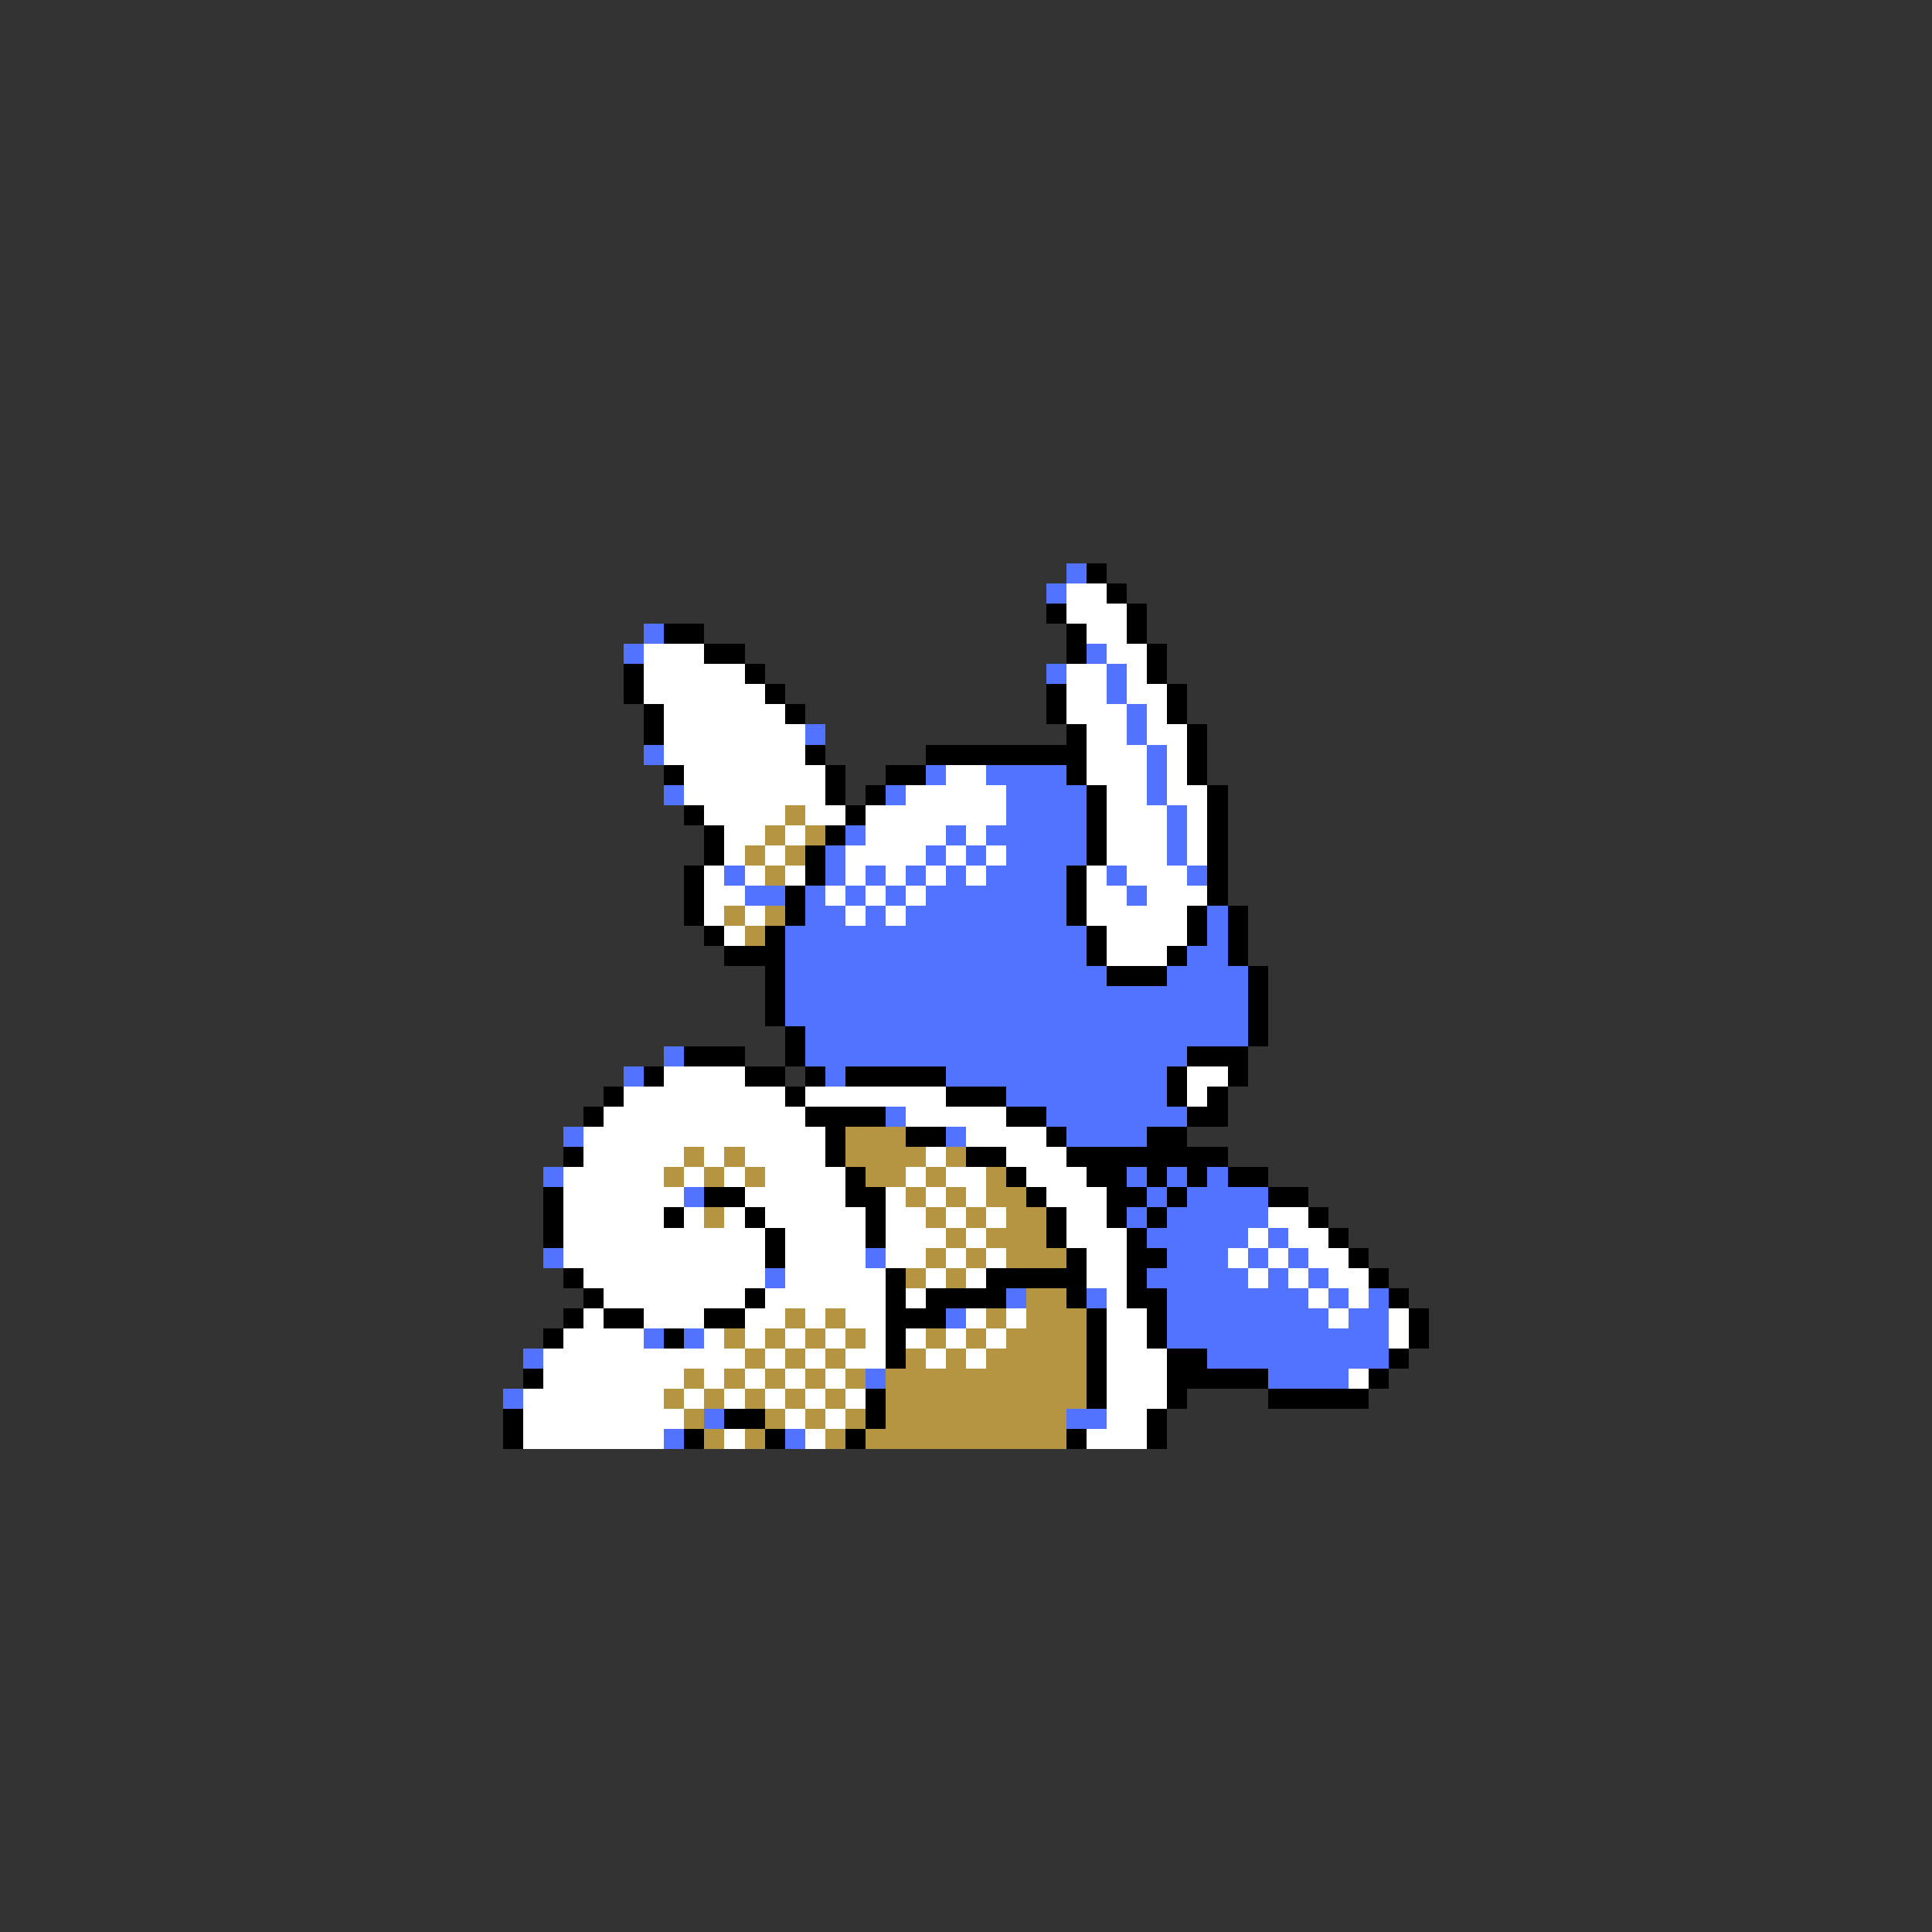 <svg xmlns="http://www.w3.org/2000/svg" viewBox="0 -0.5 96 96" shape-rendering="crispEdges">
<rect x="0" y="-0.5" width="96" height="96" fill="#333333" stroke="none"/>
<path stroke="#5273ff" d="M53 28h1M52 29h1M32 31h1M31 32h1M54 32h1M52 33h1M55 33h1M55 34h1M56 35h1M40 36h1M56 36h1M32 37h1M57 37h1M46 38h1M49 38h4M57 38h1M33 39h1M44 39h1M50 39h4M57 39h1M50 40h4M58 40h1M42 41h1M47 41h1M49 41h5M58 41h1M41 42h1M46 42h1M48 42h1M50 42h4M58 42h1M36 43h1M41 43h1M43 43h1M45 43h1M47 43h1M49 43h4M55 43h1M59 43h1M37 44h2M40 44h1M42 44h1M44 44h1M46 44h7M56 44h1M40 45h2M43 45h1M45 45h8M60 45h1M39 46h15M60 46h1M39 47h15M59 47h2M39 48h16M58 48h4M39 49h23M39 50h23M40 51h22M33 52h1M40 52h19M31 53h1M41 53h1M47 53h11M50 54h8M44 55h1M52 55h7M28 56h1M47 56h1M53 56h4M27 58h1M56 58h1M58 58h1M60 58h1M34 59h1M57 59h1M59 59h4M56 60h1M58 60h5M57 61h5M63 61h1M27 62h1M43 62h1M58 62h3M62 62h1M64 62h1M38 63h1M57 63h5M63 63h1M65 63h1M50 64h1M54 64h1M58 64h7M66 64h1M68 64h1M47 65h1M58 65h8M67 65h2M32 66h1M34 66h1M58 66h11M26 67h1M60 67h9M43 68h1M63 68h4M25 69h1M35 70h1M53 70h2M33 71h1M39 71h1" />
<path stroke="#000000" d="M54 28h1M55 29h1M52 30h1M56 30h1M33 31h2M53 31h1M56 31h1M35 32h2M53 32h1M57 32h1M31 33h1M37 33h1M57 33h1M31 34h1M38 34h1M52 34h1M58 34h1M32 35h1M39 35h1M52 35h1M58 35h1M32 36h1M53 36h1M59 36h1M40 37h1M46 37h8M59 37h1M33 38h1M41 38h1M44 38h2M53 38h1M59 38h1M41 39h1M43 39h1M54 39h1M60 39h1M34 40h1M42 40h1M54 40h1M60 40h1M35 41h1M41 41h1M54 41h1M60 41h1M35 42h1M40 42h1M54 42h1M60 42h1M34 43h1M40 43h1M53 43h1M60 43h1M34 44h1M39 44h1M53 44h1M60 44h1M34 45h1M39 45h1M53 45h1M59 45h1M61 45h1M35 46h1M38 46h1M54 46h1M59 46h1M61 46h1M36 47h3M54 47h1M58 47h1M61 47h1M38 48h1M55 48h3M62 48h1M38 49h1M62 49h1M38 50h1M62 50h1M39 51h1M62 51h1M34 52h3M39 52h1M59 52h3M32 53h1M37 53h2M40 53h1M42 53h5M58 53h1M61 53h1M30 54h1M39 54h1M47 54h3M58 54h1M60 54h1M29 55h1M40 55h4M50 55h2M59 55h2M41 56h1M45 56h2M52 56h1M57 56h2M28 57h1M41 57h1M48 57h2M53 57h8M42 58h1M50 58h1M54 58h2M57 58h1M59 58h1M61 58h2M27 59h1M35 59h2M42 59h2M51 59h1M55 59h2M58 59h1M63 59h2M27 60h1M33 60h1M37 60h1M43 60h1M52 60h1M55 60h1M57 60h1M65 60h1M27 61h1M38 61h1M43 61h1M52 61h1M56 61h1M66 61h1M38 62h1M53 62h1M56 62h2M67 62h1M28 63h1M44 63h1M49 63h5M56 63h1M68 63h1M29 64h1M37 64h1M44 64h1M46 64h4M53 64h1M56 64h2M69 64h1M28 65h1M30 65h2M35 65h2M44 65h3M54 65h1M57 65h1M70 65h1M27 66h1M33 66h1M44 66h1M54 66h1M57 66h1M70 66h1M44 67h1M54 67h1M58 67h2M69 67h1M26 68h1M54 68h1M58 68h5M68 68h1M43 69h1M54 69h1M58 69h1M63 69h5M25 70h1M36 70h2M43 70h1M57 70h1M25 71h1M34 71h1M38 71h1M42 71h1M53 71h1M57 71h1" />
<path stroke="#ffffff" d="M53 29h2M53 30h3M54 31h2M32 32h3M55 32h2M32 33h5M53 33h2M56 33h1M32 34h6M53 34h2M56 34h2M33 35h6M53 35h3M57 35h1M33 36h7M54 36h2M57 36h2M33 37h7M54 37h3M58 37h1M34 38h7M47 38h2M54 38h3M58 38h1M34 39h7M45 39h5M55 39h2M58 39h2M35 40h4M40 40h2M43 40h7M55 40h3M59 40h1M36 41h2M39 41h1M43 41h4M48 41h1M55 41h3M59 41h1M36 42h1M38 42h1M42 42h4M47 42h1M49 42h1M55 42h3M59 42h1M35 43h1M37 43h1M39 43h1M42 43h1M44 43h1M46 43h1M48 43h1M54 43h1M56 43h3M35 44h2M41 44h1M43 44h1M45 44h1M54 44h2M57 44h3M35 45h1M37 45h1M42 45h1M44 45h1M54 45h5M36 46h1M55 46h4M55 47h3M33 53h4M59 53h2M31 54h8M40 54h7M59 54h1M30 55h10M45 55h5M29 56h12M48 56h4M29 57h5M35 57h1M37 57h4M46 57h1M50 57h3M28 58h5M34 58h1M36 58h1M38 58h4M45 58h1M47 58h2M51 58h3M28 59h6M37 59h5M44 59h1M46 59h1M48 59h1M52 59h3M28 60h5M34 60h1M36 60h1M38 60h5M44 60h2M47 60h1M49 60h1M53 60h2M63 60h2M28 61h10M39 61h4M44 61h3M48 61h1M53 61h3M62 61h1M64 61h2M28 62h10M39 62h4M44 62h2M47 62h1M49 62h1M54 62h2M61 62h1M63 62h1M65 62h2M29 63h9M39 63h5M46 63h1M48 63h1M54 63h2M62 63h1M64 63h1M66 63h2M30 64h7M38 64h6M45 64h1M55 64h1M65 64h1M67 64h1M29 65h1M32 65h3M37 65h2M40 65h1M42 65h2M48 65h1M50 65h1M55 65h2M66 65h1M69 65h1M28 66h4M35 66h1M37 66h1M39 66h1M41 66h1M43 66h1M45 66h1M47 66h1M49 66h1M55 66h2M69 66h1M27 67h10M38 67h1M40 67h1M42 67h2M46 67h1M48 67h1M55 67h3M27 68h7M35 68h1M37 68h1M39 68h1M41 68h1M55 68h3M67 68h1M26 69h7M34 69h1M36 69h1M38 69h1M40 69h1M42 69h1M55 69h3M26 70h8M39 70h1M41 70h1M55 70h2M26 71h7M36 71h1M40 71h1M54 71h3" />
<path stroke="#b59442" d="M39 40h1M38 41h1M40 41h1M37 42h1M39 42h1M38 43h1M36 45h1M38 45h1M37 46h1M42 56h3M34 57h1M36 57h1M42 57h4M47 57h1M33 58h1M35 58h1M37 58h1M43 58h2M46 58h1M49 58h1M45 59h1M47 59h1M49 59h2M35 60h1M46 60h1M48 60h1M50 60h2M47 61h1M49 61h3M46 62h1M48 62h1M50 62h3M45 63h1M47 63h1M51 64h2M39 65h1M41 65h1M49 65h1M51 65h3M36 66h1M38 66h1M40 66h1M42 66h1M46 66h1M48 66h1M50 66h4M37 67h1M39 67h1M41 67h1M45 67h1M47 67h1M49 67h5M34 68h1M36 68h1M38 68h1M40 68h1M42 68h1M44 68h10M33 69h1M35 69h1M37 69h1M39 69h1M41 69h1M44 69h10M34 70h1M38 70h1M40 70h1M42 70h1M44 70h9M35 71h1M37 71h1M41 71h1M43 71h10" />
</svg>